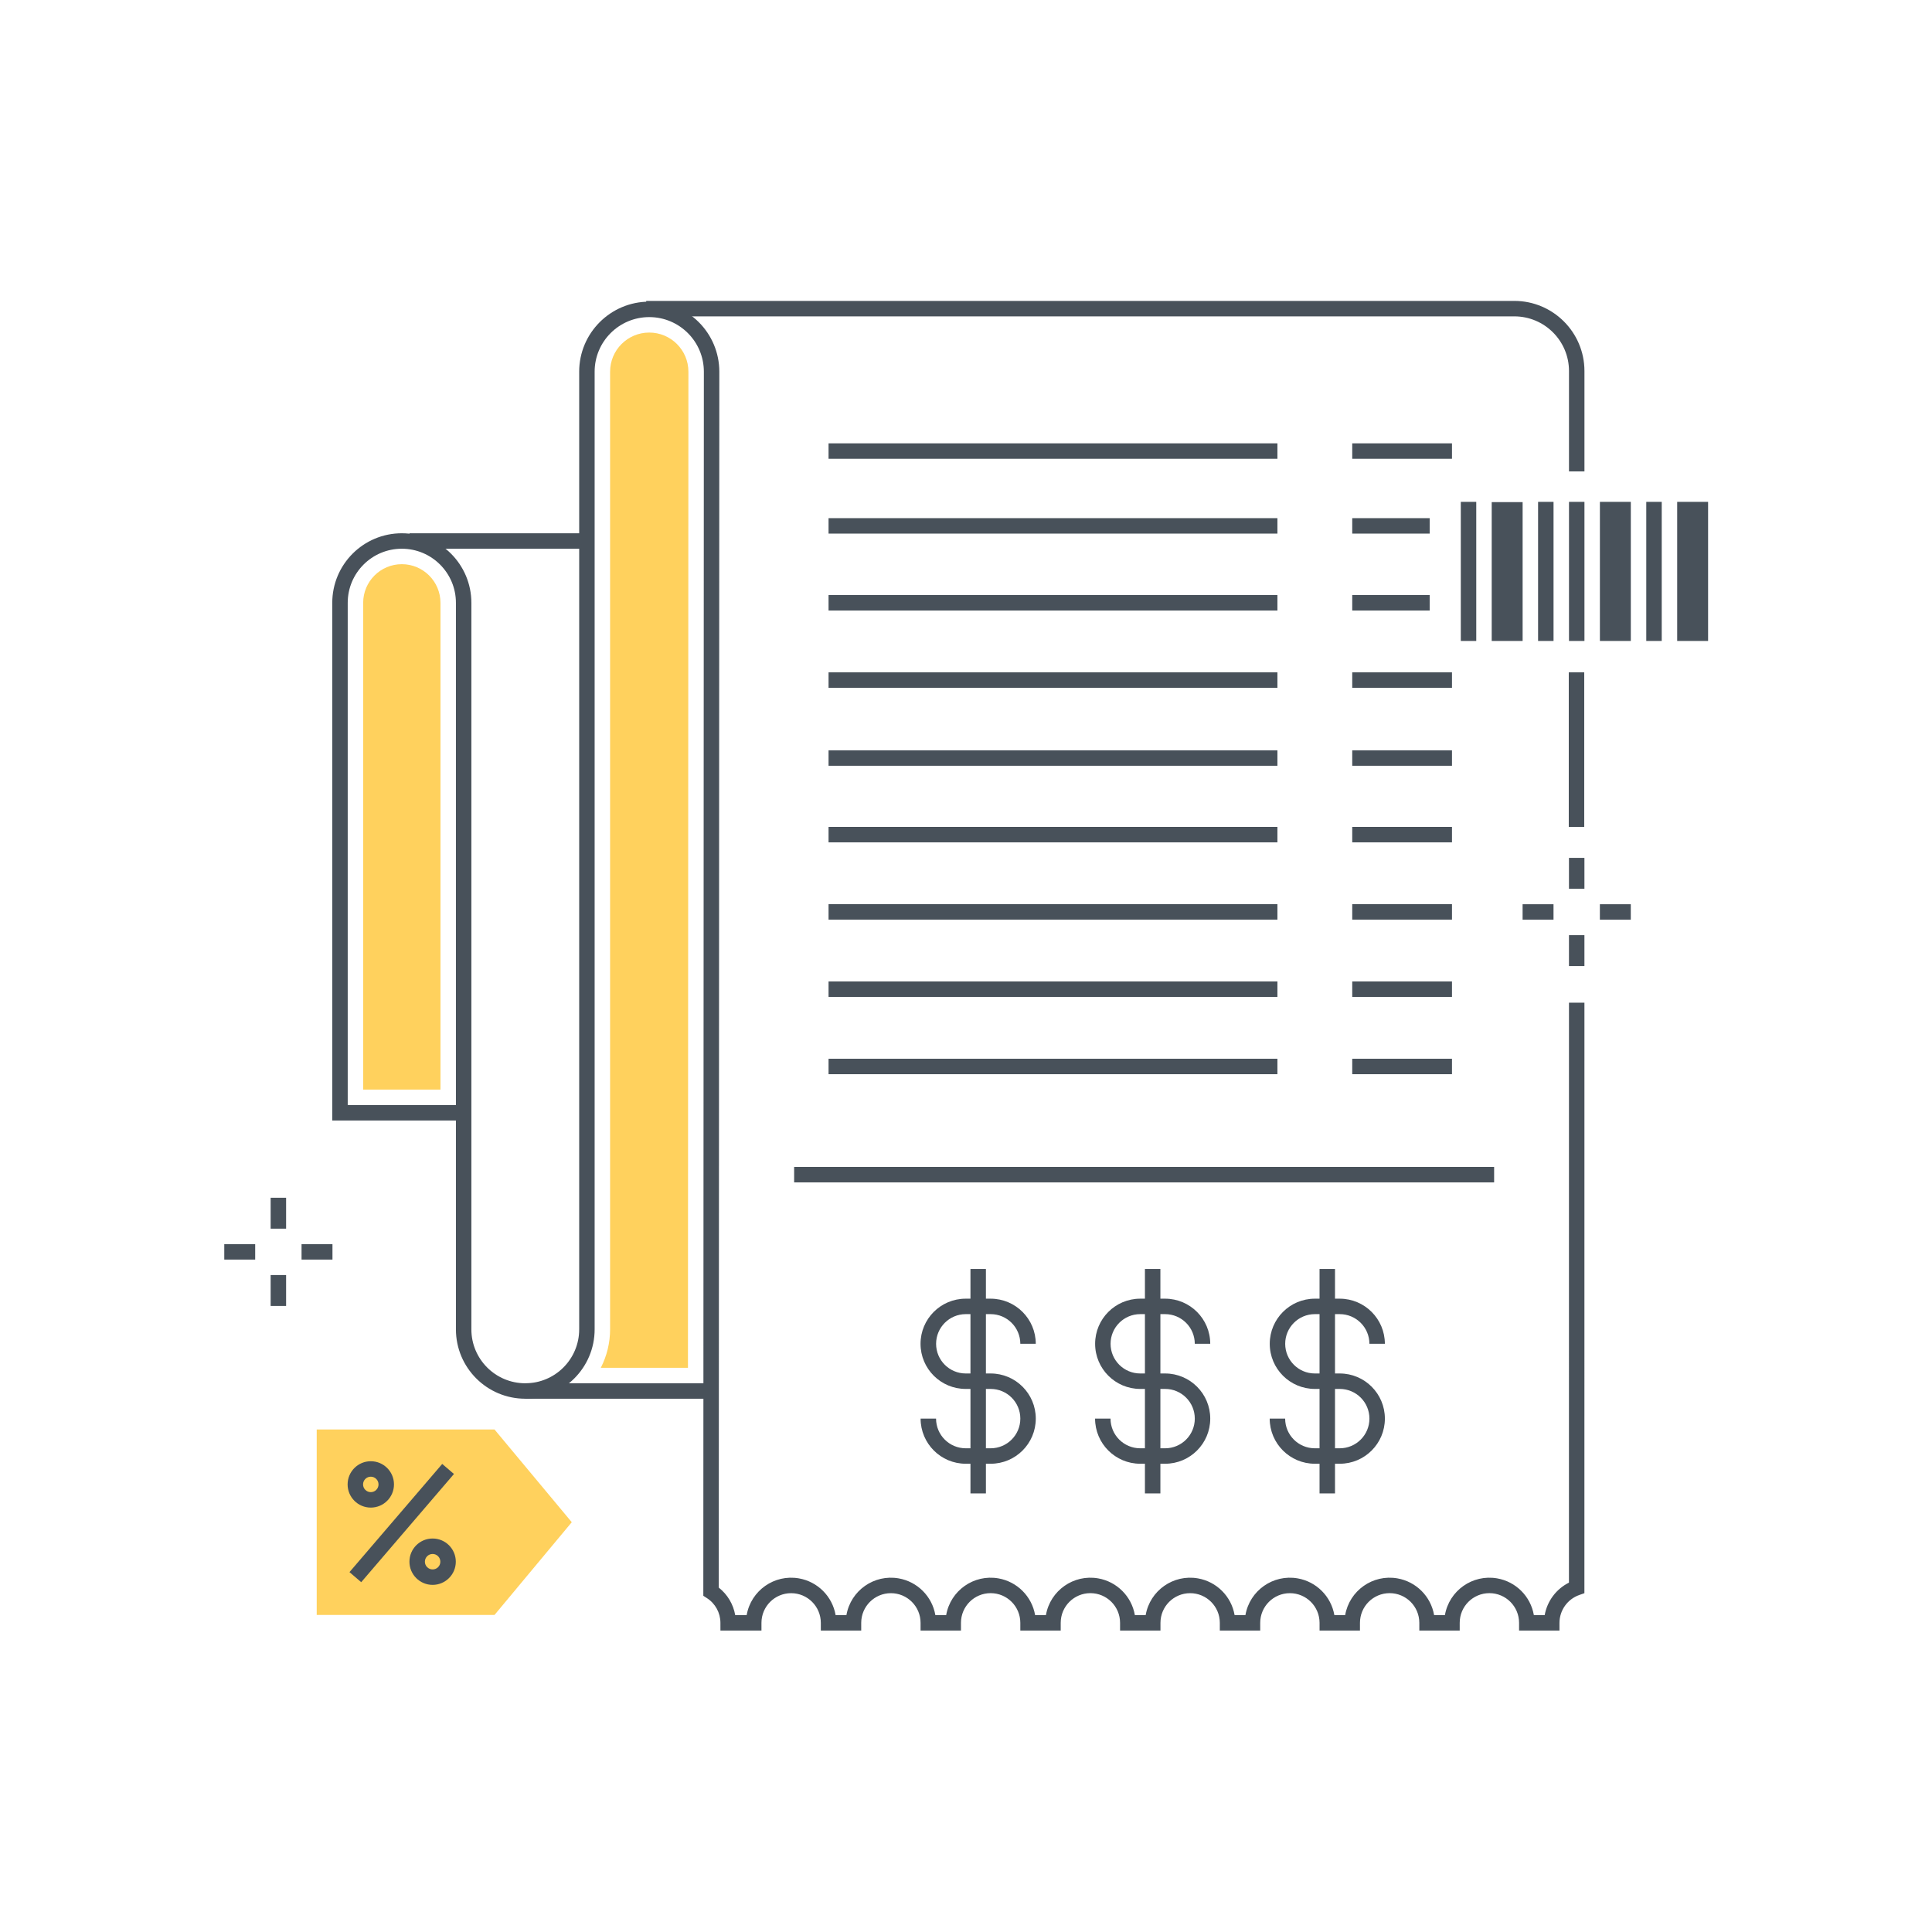 <svg xmlns="http://www.w3.org/2000/svg" width="250" height="250" viewBox="0 0 250 250">
  <g fill="none" fill-rule="evenodd">
    <polygon fill="#48515A" points="125.577 193.247 127.577 193.247 127.577 164.205 125.577 164.205"/>
    <path fill="#48515A" d="M128.189,189.408 L124.964,189.408 C121.741,189.404 119.129,186.792 119.125,183.568 L121.125,183.568 C121.127,185.688 122.845,187.405 124.964,187.408 L128.189,187.408 C130.31,187.408 132.03,185.688 132.03,183.567 C132.03,181.446 130.31,179.727 128.189,179.727 L124.964,179.727 C121.739,179.731 119.122,177.12 119.117,173.895 C119.113,170.67 121.724,168.053 124.949,168.048 C124.954,168.048 124.959,168.048 124.964,168.048 L128.189,168.048 C131.413,168.052 134.025,170.664 134.029,173.888 L132.029,173.888 C132.026,171.768 130.309,170.051 128.189,170.048 L124.964,170.048 C122.844,170.052 121.128,171.773 121.131,173.894 C121.134,176.009 122.849,177.724 124.964,177.727 L128.189,177.727 C131.415,177.727 134.03,180.342 134.03,183.567 C134.03,186.793 131.415,189.408 128.189,189.408"/>
    <polygon fill="#48515A" points="148.154 193.247 150.154 193.247 150.154 164.205 148.154 164.205"/>
    <path fill="#48515A" d="M150.766,189.408 L147.541,189.408 C144.318,189.404 141.705,186.792 141.702,183.568 L143.702,183.568 C143.704,185.688 145.421,187.405 147.541,187.408 L150.766,187.408 C152.887,187.408 154.606,185.688 154.606,183.567 C154.606,181.446 152.887,179.727 150.766,179.727 L147.541,179.727 C144.316,179.723 141.705,177.105 141.709,173.88 C141.713,170.661 144.322,168.053 147.541,168.048 L150.766,168.048 C153.99,168.052 156.602,170.664 156.605,173.888 L154.605,173.888 C154.603,171.768 152.886,170.051 150.766,170.048 L147.541,170.048 C145.421,170.052 143.704,171.773 143.708,173.894 C143.711,176.009 145.425,177.724 147.541,177.727 L150.766,177.727 C153.992,177.727 156.606,180.342 156.606,183.567 C156.606,186.793 153.992,189.408 150.766,189.408"/>
    <polygon fill="#48515A" points="170.749 193.247 172.749 193.247 172.749 164.205 170.749 164.205"/>
    <path fill="#48515A" d="M173.362,189.408 L170.137,189.408 C166.914,189.404 164.302,186.792 164.298,183.568 L166.298,183.568 C166.3,185.688 168.018,187.405 170.137,187.408 L173.362,187.408 C175.483,187.408 177.203,185.688 177.203,183.567 C177.203,181.446 175.483,179.727 173.362,179.727 L170.137,179.727 C166.912,179.723 164.301,177.105 164.305,173.88 C164.31,170.661 166.918,168.053 170.137,168.048 L173.362,168.048 C176.586,168.052 179.198,170.664 179.202,173.888 L177.202,173.888 C177.199,171.768 175.482,170.051 173.362,170.048 L170.137,170.048 C168.017,170.052 166.3,171.773 166.304,173.894 C166.307,176.009 168.021,177.724 170.137,177.727 L173.362,177.727 C176.588,177.727 179.203,180.342 179.203,183.567 C179.203,186.793 176.588,189.408 173.362,189.408"/>
    <polygon fill="#48515A" points="102.761 153.001 193.339 153.001 193.339 151.001 102.761 151.001"/>
    <polygon fill="#48515A" points="107.214 139.001 165.298 139.001 165.298 137.001 107.214 137.001"/>
    <polygon fill="#48515A" points="174.979 139.001 187.886 139.001 187.886 137.001 174.979 137.001"/>
    <polygon fill="#48515A" points="107.214 128.999 165.298 128.999 165.298 127 107.214 127"/>
    <polygon fill="#48515A" points="174.979 128.999 187.886 128.999 187.886 127 174.979 127"/>
    <polygon fill="#48515A" points="107.214 119.001 165.298 119.001 165.298 117.001 107.214 117.001"/>
    <polygon fill="#48515A" points="174.979 119.001 187.886 119.001 187.886 117.001 174.979 117.001"/>
    <polygon fill="#48515A" points="107.214 109 165.298 109 165.298 107 107.214 107"/>
    <polygon fill="#48515A" points="174.979 109 187.886 109 187.886 107 174.979 107"/>
    <polygon fill="#48515A" points="107.214 99.091 165.298 99.091 165.298 97.091 107.214 97.091"/>
    <polygon fill="#48515A" points="174.979 99.091 187.886 99.091 187.886 97.091 174.979 97.091"/>
    <polygon fill="#48515A" points="107.214 89 165.298 89 165.298 87 107.214 87"/>
    <polygon fill="#48515A" points="174.979 89 187.886 89 187.886 87 174.979 87"/>
    <polygon fill="#48515A" points="107.214 79.001 165.298 79.001 165.298 77.001 107.214 77.001"/>
    <polygon fill="#48515A" points="174.979 79.001 185 79.001 185 77.001 174.979 77.001"/>
    <polygon fill="#48515A" points="107.214 69.049 165.298 69.049 165.298 67.049 107.214 67.049"/>
    <polygon fill="#48515A" points="174.979 69.049 185 69.049 185 67.049 174.979 67.049"/>
    <polygon fill="#48515A" points="107.214 59.368 165.298 59.368 165.298 57.368 107.214 57.368"/>
    <polygon fill="#48515A" points="174.979 59.368 187.886 59.368 187.886 57.368 174.979 57.368"/>
    <polygon fill="#48515A" points="52.995 71.007 75.938 71.007 75.938 69.007 52.995 69.007"/>
    <path fill="#48515A" d="M44.995,142.993 L58.996,142.993 L58.996,78.006 C58.996,74.14 55.861,71.005 51.995,71.005 C48.129,71.005 44.995,74.14 44.995,78.006 L44.995,142.993 Z M201.794,210.993 L196.567,210.993 L196.567,209.994 C196.567,207.873 194.848,206.153 192.727,206.153 C190.606,206.153 188.886,207.872 188.886,209.993 L188.886,210.993 L183.659,210.993 L183.659,209.993 C183.659,207.872 181.94,206.153 179.819,206.153 C177.698,206.153 175.979,207.872 175.979,209.993 L175.979,210.993 L170.751,210.993 L170.751,209.993 C170.749,207.872 169.028,206.155 166.907,206.157 C164.79,206.159 163.074,207.876 163.071,209.993 L163.071,210.993 L157.844,210.993 L157.844,209.993 C157.841,207.872 156.12,206.155 154,206.157 C151.882,206.159 150.166,207.876 150.164,209.993 L150.164,210.993 L144.936,210.993 L144.936,209.993 C144.936,207.872 143.217,206.153 141.096,206.153 C138.975,206.153 137.256,207.872 137.256,209.993 L137.256,210.993 L132.029,210.993 L132.029,209.993 C132.029,207.872 130.309,206.153 128.188,206.153 C126.067,206.153 124.348,207.873 124.348,209.994 L124.348,210.993 L119.121,210.993 L119.121,209.993 C119.119,207.872 117.398,206.155 115.277,206.157 C113.159,206.159 111.443,207.876 111.441,209.993 L111.441,210.993 L106.214,210.993 L106.214,209.994 C106.212,207.873 104.491,206.155 102.37,206.157 C100.252,206.158 98.535,207.875 98.533,209.993 L98.533,210.993 L93.223,210.993 L93.222,209.994 C93.221,208.696 92.56,207.488 91.466,206.79 L91.009,206.494 L91.009,205.949 L91.08,48.105 C91.083,44.202 87.922,41.036 84.019,41.033 C80.116,41.029 76.949,44.191 76.946,48.094 C76.946,48.097 76.946,48.1 76.946,48.102 L76.946,172.02 C76.946,176.976 72.927,180.995 67.971,180.995 C63.014,180.995 58.996,176.976 58.996,172.02 L58.996,144.993 L42.995,144.993 L42.995,78.006 C42.995,73.035 47.024,69.005 51.995,69.005 C56.966,69.005 60.996,73.035 60.996,78.006 L60.996,172.02 C60.996,175.872 64.118,178.995 67.971,178.995 C71.823,178.995 74.946,175.872 74.946,172.02 L74.946,48.102 C74.945,43.095 79.004,39.035 84.011,39.034 C89.019,39.033 93.079,43.092 93.08,48.099 C93.08,48.102 93.08,48.104 93.08,48.106 L93.009,205.436 C94.132,206.319 94.89,207.586 95.136,208.993 L96.619,208.993 C97.172,205.815 100.197,203.687 103.375,204.24 C105.804,204.663 107.705,206.565 108.128,208.993 L109.527,208.993 C110.08,205.815 113.104,203.687 116.282,204.24 C118.711,204.663 120.613,206.565 121.035,208.993 L122.434,208.993 C122.987,205.815 126.012,203.687 129.19,204.24 C131.618,204.663 133.52,206.565 133.943,208.993 L135.342,208.993 C135.895,205.815 138.92,203.687 142.098,204.24 C144.526,204.663 146.428,206.565 146.851,208.993 L148.25,208.993 C148.802,205.815 151.827,203.687 155.005,204.24 C157.434,204.663 159.335,206.565 159.758,208.993 L161.157,208.993 C161.71,205.815 164.735,203.687 167.913,204.24 C170.341,204.663 172.243,206.565 172.666,208.993 L174.064,208.993 C174.618,205.815 177.642,203.687 180.82,204.24 C183.249,204.663 185.151,206.565 185.573,208.993 L186.972,208.993 C187.525,205.815 190.55,203.687 193.728,204.24 C196.157,204.663 198.058,206.565 198.481,208.993 L199.882,208.993 C200.207,207.176 201.37,205.619 203.021,204.792 L203.025,129.747 L205.025,129.747 L205.021,206.157 L204.356,206.393 C202.828,206.932 201.803,208.373 201.794,209.993 L201.794,210.993 Z"/>
    <path fill="#48515A" d="M205.027,60.998 L203.026,60.998 L203.027,48.005 C203.023,44.104 199.861,40.942 195.959,40.938 L83.62,40.938 L83.62,38.937 L195.958,38.937 C200.964,38.943 205.021,42.999 205.027,48.005 L205.027,60.998"/>
    <polygon fill="#48515A" points="67.971 180.995 91.995 180.995 91.995 178.995 67.971 178.995"/>
    <polygon fill="#48515A" points="35.021 158.989 37.021 158.989 37.021 154.989 35.021 154.989"/>
    <polygon fill="#48515A" points="35.021 168.989 37.021 168.989 37.021 164.989 35.021 164.989"/>
    <polygon fill="#48515A" points="39.021 162.989 43.021 162.989 43.021 160.989 39.021 160.989"/>
    <polygon fill="#48515A" points="29.021 162.989 33.021 162.989 33.021 160.989 29.021 160.989"/>
    <polygon fill="#48515A" points="189.027 82.94 191.027 82.94 191.027 64.94 189.027 64.94"/>
    <polygon fill="#48515A" points="193.027 82.94 197.027 82.94 197.027 64.974 193.027 64.974"/>
    <polygon fill="#48515A" points="199.027 82.94 201.027 82.94 201.027 64.94 199.027 64.94"/>
    <polygon fill="#48515A" points="203.027 82.94 205.027 82.94 205.027 64.94 203.027 64.94"/>
    <polygon fill="#48515A" points="207.027 82.939 211.027 82.939 211.027 64.94 207.027 64.94"/>
    <polygon fill="#48515A" points="213.027 82.94 215.027 82.94 215.027 64.94 213.027 64.94"/>
    <polygon fill="#48515A" points="217.027 82.939 221.027 82.939 221.027 64.94 217.027 64.94"/>
    <polyline fill="#FFD15D" points="63.987 184.971 73.987 196.974 63.987 208.976 40.982 208.976 40.982 184.971 63.987 184.971"/>
    <path fill="#48515A" d="M55.981 201.083C55.429 201.083 54.981 201.531 54.981 202.083 54.981 202.635 55.429 203.083 55.981 203.083 56.534 203.083 56.981 202.635 56.981 202.083 56.981 201.531 56.533 201.084 55.981 201.083zM55.981 205.083C54.325 205.083 52.981 203.74 52.981 202.083 52.981 200.426 54.325 199.083 55.981 199.083 57.638 199.083 58.981 200.426 58.981 202.083 58.98 203.739 57.638 205.081 55.981 205.083zM47.981 191.083C47.429 191.083 46.981 191.531 46.981 192.083 46.981 192.635 47.429 193.083 47.981 193.083 48.534 193.083 48.981 192.635 48.981 192.083 48.981 191.531 48.533 191.084 47.981 191.083zM47.981 195.083C46.325 195.083 44.981 193.74 44.981 192.083 44.981 190.426 46.325 189.083 47.981 189.083 49.638 189.083 50.981 190.426 50.981 192.083 50.98 193.739 49.638 195.081 47.981 195.083z"/>
    <polyline fill="#48515A" points="45.222 203.432 57.223 189.432 58.741 190.734 46.74 204.734 45.222 203.432"/>
    <path fill="#FFD15D" d="M56.996 140.993L46.995 140.993 46.995 78.006C46.995 75.244 49.233 73.005 51.995 73.005 54.757 73.005 56.996 75.244 56.996 78.006L56.996 140.993M77.741 176.995C78.532 175.456 78.945 173.75 78.946 172.02L78.946 48.102C78.944 45.304 81.212 43.034 84.01 43.033 86.809 43.031 89.079 45.299 89.08 48.097 89.08 48.1 89.08 48.102 89.08 48.104L89.022 176.995 77.741 176.995"/>
    <polygon fill="#48515A" points="203.024 115.008 205.024 115.008 205.024 111.008 203.024 111.008"/>
    <polygon fill="#48515A" points="203.024 125.008 205.024 125.008 205.024 121.008 203.024 121.008"/>
    <polygon fill="#48515A" points="207.024 119.008 211.024 119.008 211.024 117.008 207.024 117.008"/>
    <polygon fill="#48515A" points="197.024 119.008 201.024 119.008 201.024 117.008 197.024 117.008"/>
    <polygon fill="#48515A" points="202.999 107 204.999 107 204.999 87 202.999 87"/>
  </g>
</svg>
